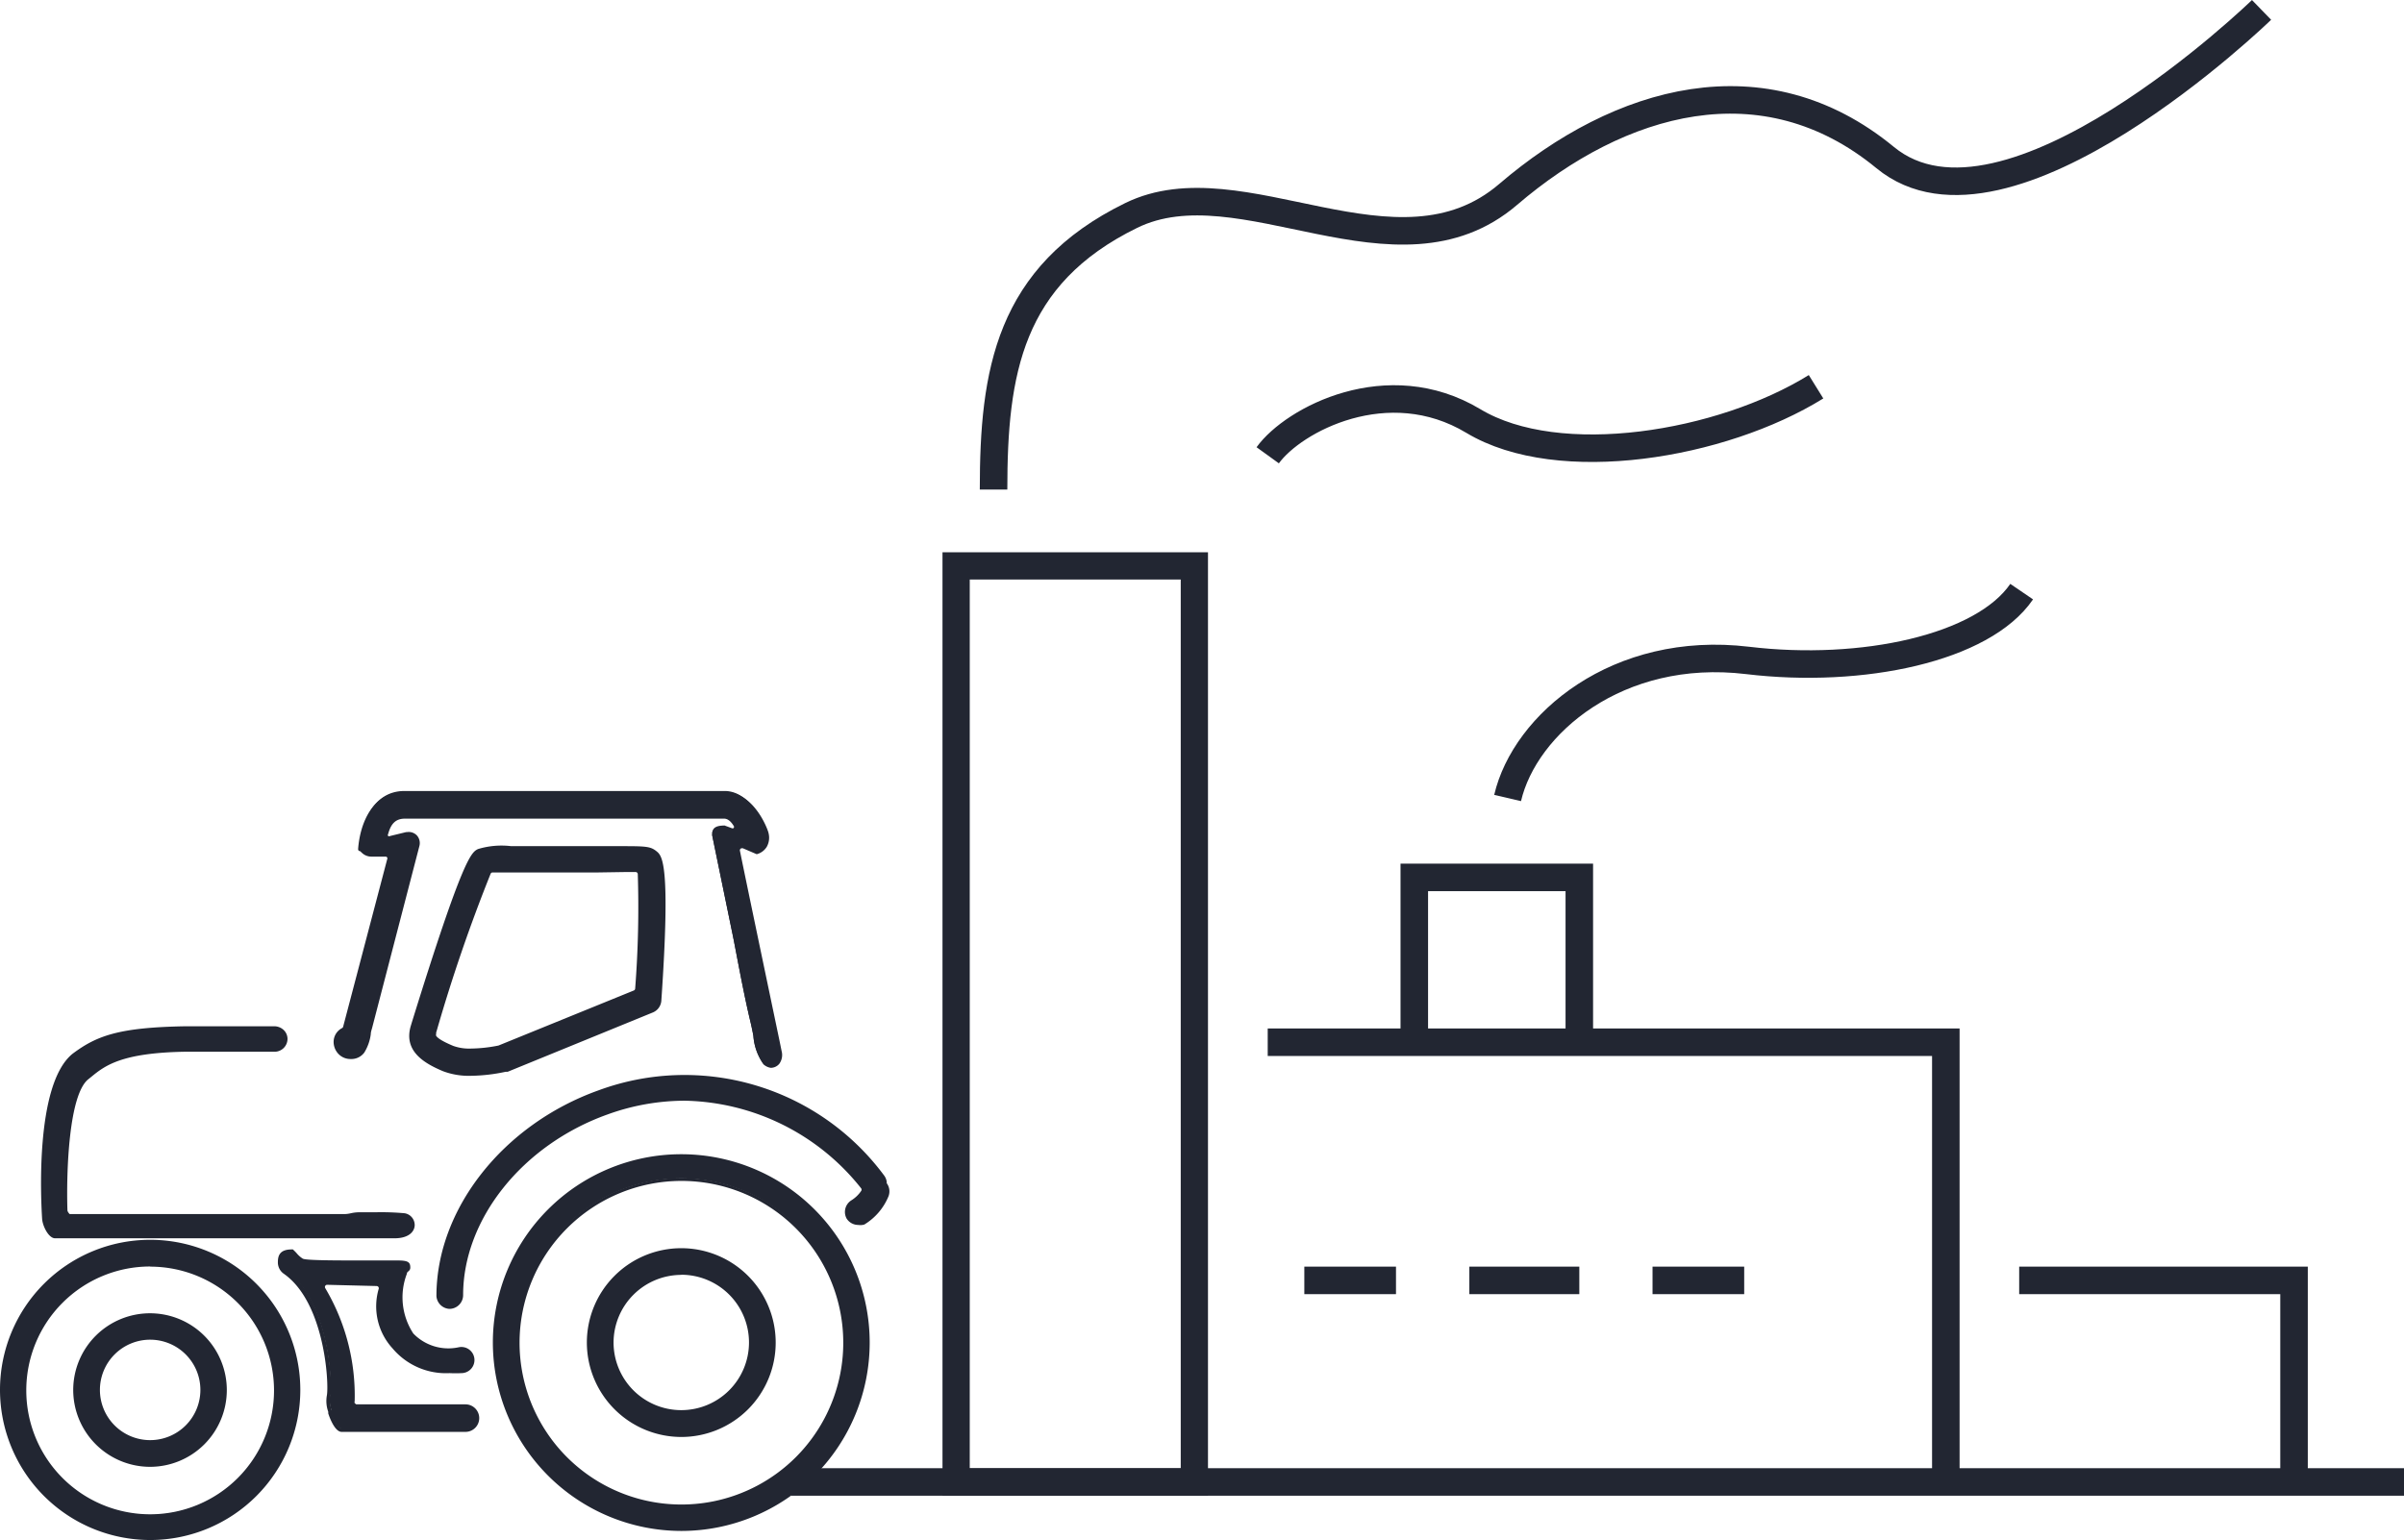<svg id="icons" xmlns="http://www.w3.org/2000/svg" width="174.67" height="111.93" viewBox="0 0 174.67 111.93"><defs><style>.cls-1,.cls-2{fill:none;stroke:#222632;stroke-miterlimit:10;}.cls-1{stroke-width:1.98px;}.cls-2{stroke-width:2px;}.cls-3{fill:#222632;}</style></defs><title>wants-1</title><rect class="cls-1" x="69.47" y="41.13" width="17.31" height="66.58"/><polyline class="cls-2" points="92.11 75.75 141.38 75.75 141.38 107.71"/><polyline class="cls-2" points="146.71 93.06 166.68 93.06 166.68 107.71"/><line class="cls-2" x1="57.49" y1="107.71" x2="174.67" y2="107.71"/><polyline class="cls-2" points="102.76 75.75 102.76 63.77 114.75 63.77 114.75 75.75"/><path class="cls-2" d="M109.54,58c1.25-5.37,8-11.13,17.43-10,8.34,1,17.12-.89,19.92-5"/><path class="cls-2" d="M72.19,35.58c0-8.48,1.09-15.56,10-19.92,8-3.92,19.3,5.4,27.39-1.53s18.57-9.94,27.39-2.68S164.32.72,164.32.72"/><path class="cls-2" d="M92.11,33.09c1.87-2.59,8.72-6.23,14.94-2.49s18.05,1.76,24.9-2.49"/><line class="cls-2" x1="94.77" y1="93.06" x2="101.43" y2="93.06"/><line class="cls-2" x1="106.76" y1="93.06" x2="114.75" y2="93.06"/><line class="cls-2" x1="120.07" y1="93.06" x2="126.73" y2="93.06"/><path class="cls-3" d="M55.44,77.29a4.12,4.12,0,0,1-.7-2c-.06-.32-.13-.65-.21-1-.4-1.66-.78-3.67-1.06-5.13-.11-.58-.2-1.07-.28-1.42l-1.44-7,0-.09a.29.29,0,0,0,0-.08c0-.21.11-.41.77-.42l.47.17a.3.3,0,0,0,.33-.09.26.26,0,0,0,0-.32c-.32-.52-.62-.6-.82-.6H29.38c-.69,0-1.12.37-1.35,1.22a.27.27,0,0,0,.07.27.29.29,0,0,0,.28.07l1.15-.29h.09a.64.64,0,0,1,.55.19.69.69,0,0,1,.15.66l-2.41,9.16-1.06,4a5.21,5.21,0,0,1-.55,1.75,1.06,1.06,0,0,1-1.67,0,1.14,1.14,0,0,1-.25-.7,1,1,0,0,1,.51-.85.3.3,0,0,0,.17-.2l3.26-12.16a.3.3,0,0,0-.05-.26.27.27,0,0,0-.24-.12H27a.83.83,0,0,1-.59-.26,1.15,1.15,0,0,0-.24-.19s0,.06,0,0c.11-1.93,1-4.11,3.22-4.11H52.65c2,0,3,2.81,3.07,2.93a1.22,1.22,0,0,1-.11.92A1.09,1.09,0,0,1,55,62l-1-.43-.12,0a.29.29,0,0,0-.29.35c.4,2,1.38,6.63,2.9,13.92l.13.64a1,1,0,0,1-.15.81A.74.74,0,0,1,55.44,77.29Z"/><path class="cls-3" d="M56,77.61h0a.8.8,0,0,0,.62-.29,1.09,1.09,0,0,0,.17-.93l-.13-.64c-1.56-7.45-2.51-12-2.9-13.92a.15.15,0,0,1,.15-.18l.06,0,1,.43H55a1.22,1.22,0,0,0,.71-.53,1.35,1.35,0,0,0,.13-1c0-.12-1-3-3.2-3H29.38c-2.27,0-3.22,2.23-3.36,4.16a.13.13,0,0,0,0,0h0v0h0c0,.14.11.15.14.15h0l.11.1a1,1,0,0,0,.69.3H28a.14.14,0,0,1,.13.06.16.16,0,0,1,0,.14L24.93,74.63a.16.16,0,0,1-.09.1,1.13,1.13,0,0,0-.6,1,1.28,1.28,0,0,0,.28.79,1.2,1.2,0,0,0,.95.45,1.17,1.17,0,0,0,1-.47,3.38,3.38,0,0,0,.47-1.33c0-.16.06-.32.1-.47L30.47,61.5a.83.83,0,0,0-.18-.78.82.82,0,0,0-.73-.24H29.5l-1.15.28a.15.15,0,0,1-.15,0,.13.13,0,0,1,0-.14c.21-.78.57-1.12,1.22-1.12H52.61c.25,0,.48.17.7.53a.12.12,0,0,1,0,.15.16.16,0,0,1-.17,0L52.65,60h0c-.7,0-.87.22-.9.54v0l0,.08a.14.14,0,0,0,0,.1l1.44,7c.07.35.17.84.28,1.42.28,1.46.66,3.47,1.06,5.14.08.32.15.67.21,1a4,4,0,0,0,.75,2.09A1,1,0,0,0,56,77.61ZM53.88,61.37a.43.43,0,0,0-.43.52c.39,1.92,1.34,6.48,2.9,13.92l.13.64a.82.82,0,0,1-.12.69.51.51,0,0,1-.4.18h0a.71.71,0,0,1-.43-.15,4.24,4.24,0,0,1-.64-1.92c-.06-.3-.13-.65-.21-1-.4-1.66-.78-3.66-1.06-5.12-.11-.58-.2-1.07-.28-1.42l-1.43-7,0-.06a.43.43,0,0,0,0-.12c0-.13,0-.28.6-.29l.45.16a.45.45,0,0,0,.49-.14.4.4,0,0,0,0-.48,1.15,1.15,0,0,0-.94-.66H29.38c-.77,0-1.25.42-1.49,1.33a.42.42,0,0,0,.11.41.44.44,0,0,0,.42.11l1.21-.28c.28,0,.38.05.44.13a.55.55,0,0,1,.12.54L26.73,74.62c0,.15-.07.32-.11.48a3.19,3.19,0,0,1-.42,1.22.89.89,0,0,1-.72.36.92.92,0,0,1-.73-.34,1,1,0,0,1-.22-.61A.86.86,0,0,1,25,75a.44.44,0,0,0,.26-.29l3.26-12.16a.44.44,0,0,0-.08-.38.42.42,0,0,0-.33-.17H27a.69.69,0,0,1-.48-.22,1.27,1.27,0,0,0-.19-.16c.14-1.88,1-3.85,3.07-3.85H52.65c2,0,2.93,2.81,2.94,2.84a1.09,1.09,0,0,1-.09.79,1,1,0,0,1-.49.41l-1-.41A.44.44,0,0,0,53.88,61.37Z"/><path class="cls-3" d="M3.2,88.58c-.07-1-.58-9.65,2.17-11.78,1.7-1.31,3.28-1.93,8.14-2l1.28,0c1.53,0,3.28-.07,5.14-.06a.83.83,0,0,1,.59.23.75.75,0,0,1,.24.55.8.8,0,0,1-.83.78h-1.3c-1.81,0-3.57,0-5.09,0-4.7.08-5.9,1-6.95,1.86l-.21.17C4.91,79.47,4.69,85,4.79,88c0,.16.14.41.3.41h20c.29,0,.62-.13,1-.13s.78-.07,1.19-.07a18.51,18.51,0,0,1,2.15.07A.73.73,0,0,1,30,89c0,.35-.38.79-1.32.79H4C3.65,89.81,3.23,89.07,3.2,88.58Z"/><path class="cls-3" d="M4,90H28.67c1,0,1.43-.46,1.46-.92a.87.87,0,0,0-.73-.9,18.86,18.86,0,0,0-2.17-.07c-.22,0-.44,0-.66,0l-.54,0a2.91,2.91,0,0,0-.54.07,2.26,2.26,0,0,1-.43.06h-20s-.15-.15-.16-.27c-.09-2.82.1-8.44,1.53-9.54l.21-.17c1-.82,2.22-1.75,6.86-1.82,1.68,0,3.44,0,5.09,0h1.3a.94.94,0,0,0,1-.92.9.9,0,0,0-.28-.66,1,1,0,0,0-.68-.27c-1.69,0-3.31,0-4.72,0h-.43l-.64,0-.64,0c-4.88.08-6.48.69-8.23,2C2.47,78.86,3,87.6,3.06,88.59,3.1,89.13,3.54,90,4,90Zm23.2-1.62a18.69,18.69,0,0,1,2.13.07.59.59,0,0,1,.49.6c0,.25-.28.66-1.18.66H4c-.26,0-.65-.63-.68-1.1-.07-1-.58-9.57,2.12-11.66,1.69-1.31,3.26-1.9,8.06-2l.65,0,.63,0h.43c1.4,0,3-.06,4.71,0a.7.7,0,0,1,.49.19.61.61,0,0,1,.19.45.66.66,0,0,1-.69.64h-1.3c-1.65,0-3.42,0-5.09,0-4.74.08-6,1-7,1.88l-.22.17C4.78,79.39,4.55,84.92,4.65,88c0,.22.18.55.44.55h20a2.47,2.47,0,0,0,.48-.06,2.69,2.69,0,0,1,.48-.07l.56,0C26.8,88.36,27,88.34,27.23,88.34Z"/><path class="cls-3" d="M49.5,90.86a6.72,6.72,0,1,1-6.72,6.72A6.72,6.72,0,0,1,49.5,90.86Zm0,11.78a5.06,5.06,0,1,0-5.06-5.06A5.07,5.07,0,0,0,49.5,102.65Z"/><path class="cls-3" d="M49.5,104.44a6.86,6.86,0,1,0-6.86-6.86A6.87,6.87,0,0,0,49.5,104.44ZM49.5,91a6.58,6.58,0,1,1-6.58,6.58A6.58,6.58,0,0,1,49.5,91Zm0,11.78a5.21,5.21,0,1,0-5.2-5.2A5.21,5.21,0,0,0,49.5,102.79Zm0-10.13a4.92,4.92,0,1,1-4.92,4.92A4.93,4.93,0,0,1,49.5,92.66Z"/><path class="cls-3" d="M49.5,84A13.55,13.55,0,1,1,36,97.58,13.57,13.57,0,0,1,49.5,84Zm0,25.45a11.9,11.9,0,1,0-11.9-11.9A11.91,11.91,0,0,0,49.5,109.48Z"/><path class="cls-3" d="M49.5,111.27A13.69,13.69,0,1,0,35.81,97.58,13.71,13.71,0,0,0,49.5,111.27Zm0-27.1A13.41,13.41,0,1,1,36.09,97.58,13.42,13.42,0,0,1,49.5,84.17Zm0,25.45a12,12,0,1,0-12-12A12.05,12.05,0,0,0,49.5,109.62Zm0-23.79A11.76,11.76,0,1,1,37.75,97.58,11.77,11.77,0,0,1,49.5,85.83Z"/><path class="cls-3" d="M16.35,101a5.44,5.44,0,1,1-5.44-5.44A5.45,5.45,0,0,1,16.35,101Zm-9.23,0a3.79,3.79,0,1,0,3.79-3.79A3.79,3.79,0,0,0,7.12,101Z"/><path class="cls-3" d="M10.91,106.61A5.58,5.58,0,1,0,5.32,101,5.59,5.59,0,0,0,10.91,106.61Zm0-10.89A5.3,5.3,0,1,1,5.6,101,5.31,5.31,0,0,1,10.91,95.72Zm0,9.23A3.93,3.93,0,1,0,7,101,3.93,3.93,0,0,0,10.91,105Zm0-7.58A3.65,3.65,0,1,1,7.26,101,3.65,3.65,0,0,1,10.91,97.37Z"/><path class="cls-3" d="M21.67,101A10.76,10.76,0,1,1,10.91,90.26,10.78,10.78,0,0,1,21.67,101ZM1.79,101a9.11,9.11,0,1,0,9.11-9.11A9.12,9.12,0,0,0,1.79,101Z"/><path class="cls-3" d="M10.91,111.93A10.91,10.91,0,1,0,0,101,10.92,10.92,0,0,0,10.91,111.93Zm0-21.53A10.62,10.62,0,1,1,.28,101,10.64,10.64,0,0,1,10.91,90.4Zm0,19.88A9.25,9.25,0,1,0,1.65,101,9.26,9.26,0,0,0,10.91,110.27Zm0-18.22a9,9,0,1,1-9,9A9,9,0,0,1,10.91,92.05Z"/><path class="cls-3" d="M30,74.36c3.73-12,4.32-12.32,4.74-12.53a5.87,5.87,0,0,1,2.35-.2h4.14l2.18,0,1.92,0c1.56,0,1.93.1,2.22.34s1,.81.3,10.77a.83.83,0,0,1-.51.71L36.82,77.72l-.13,0a12.49,12.49,0,0,1-2.48.28,5.18,5.18,0,0,1-2-.32c-1.42-.59-2.8-1.43-2.26-3.17Zm1.52,1a3.07,3.07,0,0,0,1.32.8,3.58,3.58,0,0,0,1.33.2,10.81,10.81,0,0,0,2-.22l.05,0,9.83-4a.3.3,0,0,0,.18-.26,76.91,76.91,0,0,0,.19-8.35.3.3,0,0,0-.28-.27c-.48,0-1.56,0-2.71,0l-2.2,0H37.14c-.61,0-1.06,0-1.35,0a.3.3,0,0,0-.25.16,119,119,0,0,0-3.91,11.37l-.06.2a1.11,1.11,0,0,0,0,.12A.3.3,0,0,0,31.56,75.4Z"/><path class="cls-3" d="M34.22,78.19a12.66,12.66,0,0,0,2.51-.29l.15,0,10.57-4.32a1,1,0,0,0,.6-.83c.69-10,.06-10.55-.35-10.88s-.71-.37-2.31-.37l-1.92,0-2.18,0H37.14a5.88,5.88,0,0,0-2.41.21c-.48.24-1.07.53-4.81,12.61l-.06.2c-.58,1.86.95,2.76,2.34,3.34A5.31,5.31,0,0,0,34.22,78.19ZM45.38,61.73c1.5,0,1.87.09,2.13.3s.93.76.25,10.65a.69.69,0,0,1-.42.59L36.77,77.59l-.11,0a12.35,12.35,0,0,1-2.44.28,5,5,0,0,1-1.91-.31c-1.43-.6-2.69-1.37-2.18-3l.06-.2c3.71-12,4.29-12.25,4.67-12.44a6,6,0,0,1,2.29-.18h4.14l2.18,0ZM34.22,76.53a11,11,0,0,0,2-.22l.08,0,9.83-4a.44.44,0,0,0,.27-.38,77,77,0,0,0,.19-8.38.44.44,0,0,0-.42-.4c-.48,0-1.56,0-2.72,0l-2.2,0h-2.6c-1.35,0-2.4,0-2.92,0a.44.44,0,0,0-.37.24,119,119,0,0,0-3.92,11.4l-.06.2a1.18,1.18,0,0,0,0,.13.43.43,0,0,0,0,.33,3.09,3.09,0,0,0,1.39.86A3.71,3.71,0,0,0,34.22,76.53Zm11.2-13.15h.77a.16.16,0,0,1,.15.14,76.77,76.77,0,0,1-.19,8.33.16.16,0,0,1-.1.14l-9.83,4h0a10.66,10.66,0,0,1-2,.22,3.44,3.44,0,0,1-1.28-.19c-.94-.39-1.19-.63-1.25-.74a.16.16,0,0,1,0-.12s0-.07,0-.11l.06-.2a119.06,119.06,0,0,1,3.9-11.35.16.16,0,0,1,.13-.09c.29,0,.74,0,1.35,0h4.15l2.2,0Z"/><path class="cls-3" d="M20.34,91.7c0-.48.14-.77.85-.79.06.05.18.18.26.26a1.93,1.93,0,0,0,.49.43c.11.05.3.14,3.38.14h3.54c.77,0,.83.09.84.35,0,.1,0,.1-.09.19l-.11.12a.3.3,0,0,0-.06.11A4.92,4.92,0,0,0,29.91,97a3.65,3.65,0,0,0,3.43,1,.81.81,0,1,1,.17,1.6,8.16,8.16,0,0,1-.84,0,4.94,4.94,0,0,1-4-1.75,4.4,4.4,0,0,1-1-4.22.3.3,0,0,0-.28-.35l-3.61-.09a.3.3,0,0,0-.26.46,15.16,15.16,0,0,1,2.12,8.13.4.4,0,0,0,.09.25.35.35,0,0,0,.21.13h7.94a.85.85,0,0,1,0,1.69h-9c-.32,0-.72-.74-.81-1.22a.82.82,0,0,0,0-.17,2.2,2.2,0,0,1-.08-1.08v0c.16-.86-.11-6.87-3.2-9A.85.85,0,0,1,20.34,91.7Z"/><path class="cls-3" d="M24.82,104.07h9a1,1,0,0,0,0-2H25.88s0,0-.11-.09a.27.27,0,0,1,0-.15,15.31,15.31,0,0,0-2.14-8.21.16.16,0,0,1,.13-.24l3.61.09a.16.16,0,0,1,.15.19,4.52,4.52,0,0,0,1,4.34,5.07,5.07,0,0,0,4.15,1.8,8.31,8.31,0,0,0,.86,0,.95.95,0,1,0-.2-1.88,3.54,3.54,0,0,1-3.3-1,4.79,4.79,0,0,1-.46-4.36.16.16,0,0,1,0-.06l.11-.11a.31.31,0,0,0,.13-.29c0-.42-.26-.49-1-.49H25.32c-3,0-3.23-.09-3.32-.13a1.88,1.88,0,0,1-.45-.4,3.73,3.73,0,0,0-.27-.27.16.16,0,0,0-.09,0c-.87,0-1,.46-1,.93a1,1,0,0,0,.42.83c3,2.09,3.3,8,3.14,8.85v0a2.31,2.31,0,0,0,.1,1.19v.12C24,103.19,24.37,104.07,24.82,104.07Zm9-1.69a.71.71,0,0,1,.69.71.71.71,0,0,1-.69.71h-9c-.2,0-.58-.63-.67-1.1a.64.64,0,0,0-.06-.22,2.17,2.17,0,0,1-.07-1v-.05c.17-.88-.11-7-3.25-9.15a.71.71,0,0,1-.3-.59c0-.42.1-.62.66-.64l.21.21a2,2,0,0,0,.54.46c.14.07.33.15,3.44.15h3.54c.69,0,.69.06.69.21a.28.28,0,0,1,0,0h0l0,0-.12.13a.45.45,0,0,0-.09.17,5.06,5.06,0,0,0,.51,4.62,3.8,3.8,0,0,0,3.55,1.09.68.68,0,0,1,.75.58.67.67,0,0,1-.61.74,8.06,8.06,0,0,1-.83,0,4.8,4.8,0,0,1-3.93-1.7,4.28,4.28,0,0,1-1-4.11.44.44,0,0,0-.42-.52l-3.61-.09h0a.44.44,0,0,0-.4.23.44.44,0,0,0,0,.46,15,15,0,0,1,2.09,8,.54.54,0,0,0,.13.35.47.47,0,0,0,.31.17Z"/><path class="cls-3" d="M61.6,88.54a.83.83,0,0,1,.3-1.13,2.52,2.52,0,0,0,.75-.72.3.3,0,0,0,0-.36,16.29,16.29,0,0,0-18.58-5.41c-6.23,2.23-10.58,7.68-10.58,13.26a.83.83,0,0,1-1.65,0c0-6.26,4.8-12.36,11.68-14.82a17.91,17.91,0,0,1,20.58,6.11.82.82,0,0,1,.18.44.3.3,0,0,0,.06.15.82.82,0,0,1,.11.8,4.16,4.16,0,0,1-1.7,2A.85.85,0,0,1,61.6,88.54Z"/><path class="cls-3" d="M32.65,95.13a1,1,0,0,0,1-1c0-5.52,4.31-10.92,10.49-13.13a16.57,16.57,0,0,1,5.59-1,16.74,16.74,0,0,1,12.84,6.37.16.16,0,0,1,0,.19,2.38,2.38,0,0,1-.71.68,1,1,0,0,0-.35,1.32,1,1,0,0,0,.85.47h0A1,1,0,0,0,62.8,89a4.31,4.31,0,0,0,1.76-2.06,1,1,0,0,0-.13-.94.16.16,0,0,1,0-.08,1,1,0,0,0-.21-.51,18.05,18.05,0,0,0-20.74-6.16c-6.93,2.48-11.77,8.63-11.77,14.95A1,1,0,0,0,32.65,95.13Zm17-15.37a16.85,16.85,0,0,0-5.68,1C37.72,83,33.33,88.53,33.33,94.17a.69.69,0,0,1-1.37,0c0-6.2,4.76-12.24,11.59-14.68A17.77,17.77,0,0,1,64,85.55a.68.68,0,0,1,.15.36.44.44,0,0,0,.09.22.68.68,0,0,1,.1.66,4,4,0,0,1-1.64,1.92.66.66,0,0,1-.33.09.71.71,0,0,1-.61-.33.69.69,0,0,1,.25-.94,2.67,2.67,0,0,0,.8-.77.44.44,0,0,0,0-.53A17,17,0,0,0,49.69,79.77Z"/></svg>